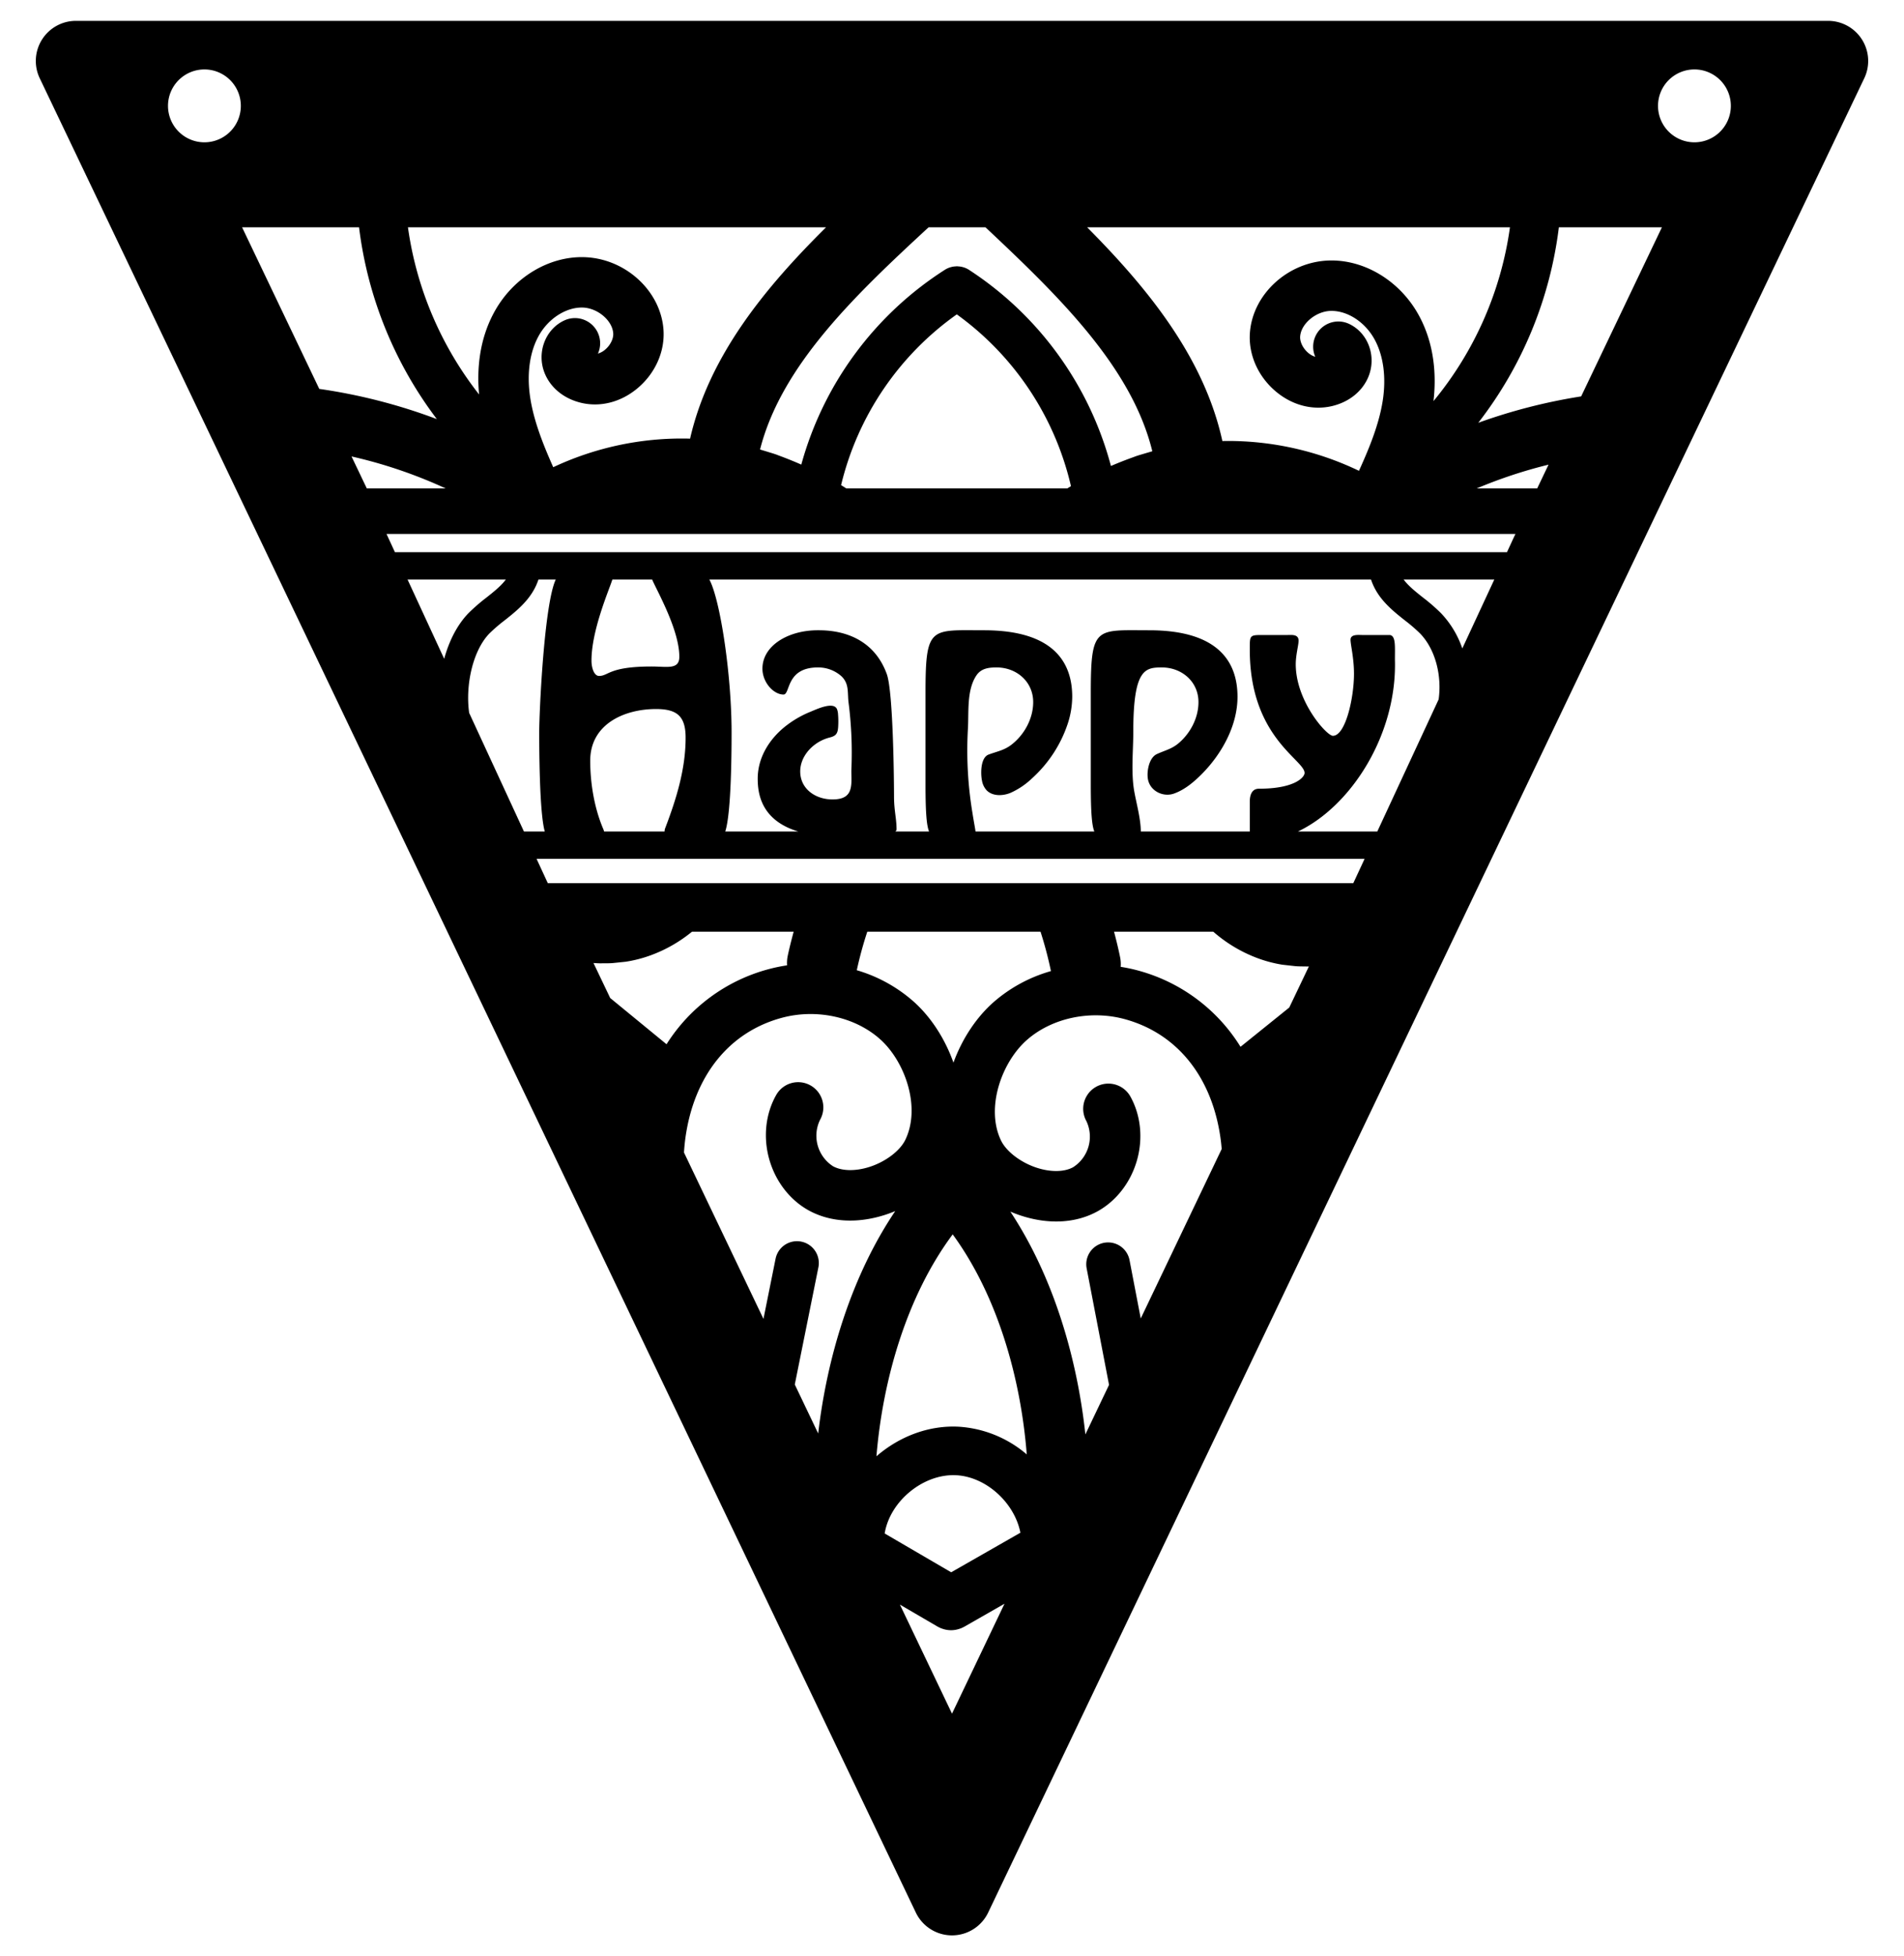 <svg id="Слой_1" data-name="Слой 1" xmlns="http://www.w3.org/2000/svg" viewBox="0 0 1003 1030"><title>Christmas flags</title><path d="M963.009,10.983H39.991A21.122,21.122,0,0,0,20.933,41.211l461.509,965.792a21.122,21.122,0,0,0,38.115,0L982.067,41.211A21.121,21.121,0,0,0,963.009,10.983ZM795.423,119.688A183.425,183.425,0,0,1,755.143,211.189c1.471-12.773.858-29.838-8.028-45.713-9.632-17.206-27.409-28.247-45.484-28.327-.292-.001-.584 0-.873.005-21.784.33-40.769,17.368-42.318,37.98-.86,11.431,4.197,22.977,13.526,30.886,8.76,7.426,19.692,10.239,29.987,7.729,8.74-2.137,15.582-7.627,18.773-15.063,4.625-10.779.096-23.414-10.094-28.166a13.272,13.272,0,0,0-17.774,17.33,10.144,10.144,0,0,1-3.73-2.076c-2.739-2.323-4.436-5.798-4.222-8.648.511-6.786,8.409-13.314,16.253-13.433,8.671-.112,17.784,5.794,22.797,14.75,4.856,8.677,6.412,20.379,4.377,32.952-2.073,12.818-7.479,25.53-12.448,36.501a159.393,159.393,0,0,0-69.739-15.717c-.738-.002-1.476.02-2.214.039-9.644-43.936-39.152-80.273-71.241-112.529Zm-306.26,0h29.983c38.356,36.033,76.974,73.395,87.877,117.908l-3.854,1.136c-1.982.615-4.076,1.146-5.904,1.894q-6.077,2.158-12.041,4.726a177.54,177.54,0,0,0-74.844-103.322,11.398,11.398,0,0,0-3.701-1.515c-.059-.014-.114-.035-.173-.048a11.336,11.336,0,0,0-1.516-.192c-.286-.025-.567-.062-.854-.065-.288.001-.569.035-.855.057a11.317,11.317,0,0,0-1.518.178c-.059.012-.115.033-.173.047a11.406,11.406,0,0,0-3.716,1.481,177.54,177.54,0,0,0-75.762,102.65q-5.939-2.612-11.999-4.833c-1.821-.764-3.91-1.314-5.887-1.946l-3.844-1.17C411.668,192.316,450.535,155.336,489.164,119.688ZM564.169,255.985c-.652.384-1.295.788-1.942,1.184h-116.391c-.918-.581-1.835-1.165-2.764-1.724a154.416,154.416,0,0,1,60.951-89.922A154.418,154.418,0,0,1,564.169,255.985ZM435.147,119.688c-32.136,31.818-61.652,67.709-71.624,111.278-.738-.026-1.476-.054-2.214-.059a159.397,159.397,0,0,0-69.876,15.094c-4.871-11.013-10.163-23.771-12.122-36.61-1.921-12.592-.262-24.281,4.671-32.912,5.092-8.908,14.3-14.749,22.927-14.546,7.843.189,15.683,6.787,16.133,13.578.189,2.851-1.539,6.312-4.299,8.61a10.137,10.137,0,0,1-3.748,2.042,13.271,13.271,0,0,0-17.618-17.488c-10.236,4.661-14.877,17.256-10.346,28.079,3.126,7.462,9.919,13.013,18.639,15.226,10.271,2.61,21.227-.113,30.054-7.461,9.4-7.825,14.559-19.326,13.801-30.764-1.367-20.624-20.198-37.83-41.977-38.355-18.374-.449-36.666,10.514-46.609,27.908-8.737,15.284-9.734,31.759-8.56,44.396a183.475,183.475,0,0,1-37.478-88.016ZM107.683,74.927A19.183,19.183,0,1,1,126.866,55.744,19.183,19.183,0,0,1,107.683,74.927Zm19.85,44.761h61.61a209.575,209.575,0,0,0,40.975,100.973,294.257,294.257,0,0,0-61.93-15.894ZM185.182,240.33a250.835,250.835,0,0,1,49.592,16.839H193.229Zm29.51,64.797h51.78c-2.507,3.364-6.158,6.283-10.183,9.476a96.945,96.945,0,0,0-9.489,8.233c-5.923,6.091-10.245,14.646-12.809,24.052Zm32.459,70.242c-2.082-14.661,1.935-32.858,10.656-41.826a84.291,84.291,0,0,1,8.024-6.91c6.84-5.426,14.52-11.53,17.819-21.506h9.12c-6.117,12.918-8.717,69.75-8.717,80.466,0,6.117.003,42.088,2.932,52.219h-10.979Zm74.294,150.117L312.636,507.051c1.219.073,2.437.153,3.663.173,2.218-.045,4.435.037,6.649-.156l6.64-.688a68.807,68.807,0,0,0,13.414-3.472,75.014,75.014,0,0,0,21.523-12.342h53.568c-1.143,4.171-2.198,8.366-3.106,12.591a18.561,18.561,0,0,0-.362,5.12,84.999,84.999,0,0,0-9.639,1.988,91.423,91.423,0,0,0-53.865,39.557ZM418.685,728.977l12.447-61.77a11.502,11.502,0,0,0-22.55-4.544l-6.402,31.773-41.867-87.614c.159-2.434.376-4.898.719-7.424,4.467-32.864,23.001-56.01,50.849-63.504,18.288-4.923,38.616-.479,51.793,11.317,13.112,11.74,21.556,35.819,13.228,52.954-2.844,5.852-10.485,11.593-19.012,14.288-7.322,2.309-14.456,2.157-19.09-.412a19.101,19.101,0,0,1-6.806-24.433,13.271,13.271,0,0,0-23.019-13.213c-5.655,9.851-7.035,22.187-3.787,33.846,3.248,11.658,10.807,21.505,20.74,27.013,11.213,6.217,25.402,7.107,39.957,2.508q2.923-.924,5.712-2.094c-23.06,34.184-35.927,76.971-40.587,117.103Zm32.657-218.13a200.912,200.912,0,0,1,5.534-20.28H548.133a200.942,200.942,0,0,1,5.487,20.737,78.456,78.456,0,0,0-30.181,16.321c-9.007,7.92-16.586,19.232-21.174,31.889-4.475-12.698-11.953-24.077-20.889-32.078A78.46,78.46,0,0,0,451.342,510.847ZM501.5,902.283l-27.434-57.411,19.796,11.547c.011.006.022.01.033.017a14.153,14.153,0,0,0,1.281.637c.139.063.273.144.414.202.217.089.445.149.666.228a14.068,14.068,0,0,0,4.661.847l.013-.001.013.001a14.064,14.064,0,0,0,4.665-.804c.224-.077.453-.135.672-.223.141-.057.276-.137.415-.198a14.12,14.12,0,0,0,1.287-.626c.011-.006.023-.01.034-.016l21.142-12.081Zm-.433-74.436-35.034-20.435c2.772-17.036,20.367-31.504,37.593-30.673,15.931.783,30.851,14.599,33.904,30.273Zm3.815-76.655c-15.899-.785-31.352,5.311-43.184,15.575,3.313-40.151,15.835-84.184,40.164-116.838,23.77,32.506,35.896,76.036,39.019,115.855A60.879,60.879,0,0,0,504.882,751.192Zm96.047-56.981-5.905-30.716a11.501,11.501,0,0,0-22.589,4.343l11.79,61.329-12.465,26.086c-4.316-40.13-16.799-82.968-39.525-117.315q2.776,1.191,5.694,2.145c14.514,4.728,28.714,3.963,39.978-2.151,9.981-5.42,17.628-15.196,20.98-26.825s2.083-23.978-3.482-33.879a13.272,13.272,0,0,0-23.139,13.005,19.101,19.101,0,0,1-7.024,24.373c-4.657,2.528-11.793,2.618-19.093.242-8.503-2.771-16.093-8.58-18.884-14.457-8.175-17.208.484-41.211,13.7-52.832,13.281-11.676,33.65-15.939,51.892-10.855,27.78,7.742,46.105,31.052,50.279,63.955.185,1.455.315,2.884.439,4.309ZM679.164,530.488,653.487,551.167a91.42,91.42,0,0,0-53.505-40.032,85.077,85.077,0,0,0-9.622-2.073,18.547,18.547,0,0,0-.317-5.123c-.922-4.488-2.001-8.943-3.185-13.372H639.147a75.296,75.296,0,0,0,22.882,13.765,68.829,68.829,0,0,0,13.382,3.591l6.633.747c2.212.213,4.43.15,6.646.215.272-.002.541-.026.812-.031Zm33.748-65.5h-424.347l-5.91-12.789H718.854ZM345.583,373.321c11.112,0,15.59,3.814,15.59,15.092,0,16.42-4.809,32.01-10.614,47.267a5.208,5.208,0,0,0-.478,2.133H318.228a7.399,7.399,0,0,0-.506-1.469c-4.644-10.945-6.8-23.882-6.8-35.822C310.921,381.282,328.833,373.321,345.583,373.321ZM311.585,347.781c0-15.964,9.299-37.259,11.008-42.654h20.957c2.02,5.048,14.307,26.202,14.307,40.663,0,6.966-6.468,5.141-14.594,5.141-22.555,0-22.555,4.975-27.697,4.975C313.077,355.907,311.585,351.927,311.585,347.781ZM683.733,437.812c28.362-13.487,52.29-51.515,51.091-90.529,0-7.131.498-12.438-2.653-12.936H717.41c-1.824,0-5.971-.498-5.971,2.488,0,2.652,1.824,9.618,1.824,17.911,0,12.77-4.477,32.672-11.111,32.672-3.317,0-19.57-18.244-19.57-37.647,0-4.975,1.492-10.118,1.492-12.439,0-3.483-3.648-2.985-5.805-2.985H664.671c-6.468,0-6.302.331-6.302,7.795,0,46.105,28.858,57.881,28.858,64.847,0,2.156-4.975,8.291-24.048,8.291-4.478,0-4.81,4.81-4.81,6.8v14.595c0,.397.005.77.012,1.137H600.973c-.073-6.795-2.238-14.392-3.434-20.985-1.818-10.021-.533-21.541-.533-31.73,0-33.004,6.302-33.667,15.092-33.667,10.448,0,19.238,7.464,19.238,18.244,0,8.359-4.3,16.522-10.673,21.811-3.548,2.945-7.266,3.702-11.26,5.565-4.013,1.872-5.336,8.742-4.753,12.832.927,6.507,7.956,9.983,13.716,7.976,5.658-1.971,10.608-6.152,14.763-10.344,10.498-10.594,18.772-25.433,18.772-40.659,0-17.58-9.287-34.995-46.437-34.995-28.194,0-30.847-2.487-30.847,32.839v48.759c0,14.49.6,21.227,1.864,24.355H513.89c-.131-1.339-.878-5.022-1.613-9.752a200.836,200.836,0,0,1-2.423-43.905c.592-8.872-.766-20.511,4.421-28.408,2.526-3.846,6.491-4.318,10.754-4.318,10.449 0,19.238,7.464,19.238,18.244,0,8.686-4.636,17.159-11.439,22.426-3.863,2.99-7.723,3.574-12.085,5.217-4.188,1.578-4.256,9.887-3.442,13.731a10.027,10.027,0,0,0,2.506,5.134c3.227,3.191,8.579,2.883,12.445,1.308A39.697,39.697,0,0,0,543.577,409.89,67.579,67.579,0,0,0,562.515,380.915a46.335,46.335,0,0,0,2.317-14.062c0-17.58-9.287-34.995-46.437-34.995-28.194,0-30.847-2.487-30.847,32.839v48.759c0,14.49.6,21.227,1.864,24.355H471.623a1.456,1.456,0,0,0,.668-1.137c0-5.639-1.327-9.951-1.327-17.249,0-5.804-.332-54.895-3.814-64.514-8.458-23.219-31.179-23.053-36.486-23.053-15.259,0-29.023,7.962-29.023,20.234,0,7.131,5.804,13.599,11.111,13.599,3.648,0,1.161-14.262,18.077-14.263a18.353,18.353,0,0,1,12.351,4.562c4.29,4.022,3.159,8.685,3.83,13.923a207.573,207.573,0,0,1,1.495,35.155c-.156,3.685.661,9.049-1.319,12.347-1.806,3.01-5.504,3.502-8.727,3.502-8.79,0-16.917-5.472-16.917-14.761,0-5.735,3.365-10.9,7.881-14.218a22.052,22.052,0,0,1,7.674-3.626c3.132-.784,4.19-1.956,4.423-5.417a45.359,45.359,0,0,0-.05-6.778,8.644,8.644,0,0,0-.555-2.729c-1.838-4.266-10.962.141-14.014,1.388a53.767,53.767,0,0,0-13.727,8.094c-8.194,6.709-14.022,16.289-14.023,27.1,0,7.752,1.717,21.945,21.374,27.838H382.052c3.332-10.032,3.335-45.401,3.335-52.219,0-30.426-6.029-70.054-11.728-80.466H722.227c3.299,9.976,10.978,16.081,17.818,21.508a83.951,83.951,0,0,1,8.024,6.908c8.084,8.313,11.549,22.181,9.783,34.721L725.539,437.812ZM770.321,341.425A50.621,50.621,0,0,0,759.077,322.837a96.965,96.965,0,0,0-9.489-8.233c-4.025-3.193-7.676-6.112-10.183-9.476h47.78Zm27.138-58.491-3.602,7.805h-585.813l-4.432-9.592H798.313ZM809.771,257.169H777.913A251.324,251.324,0,0,1,815.75,244.658Zm23.155-48.456a294.381,294.381,0,0,0-54.187,13.892A209.579,209.579,0,0,0,821.184,119.688h54.284Zm59.675-133.786A19.183,19.183,0,1,1,911.785,55.744,19.183,19.183,0,0,1,892.602,74.927Z"/></svg>